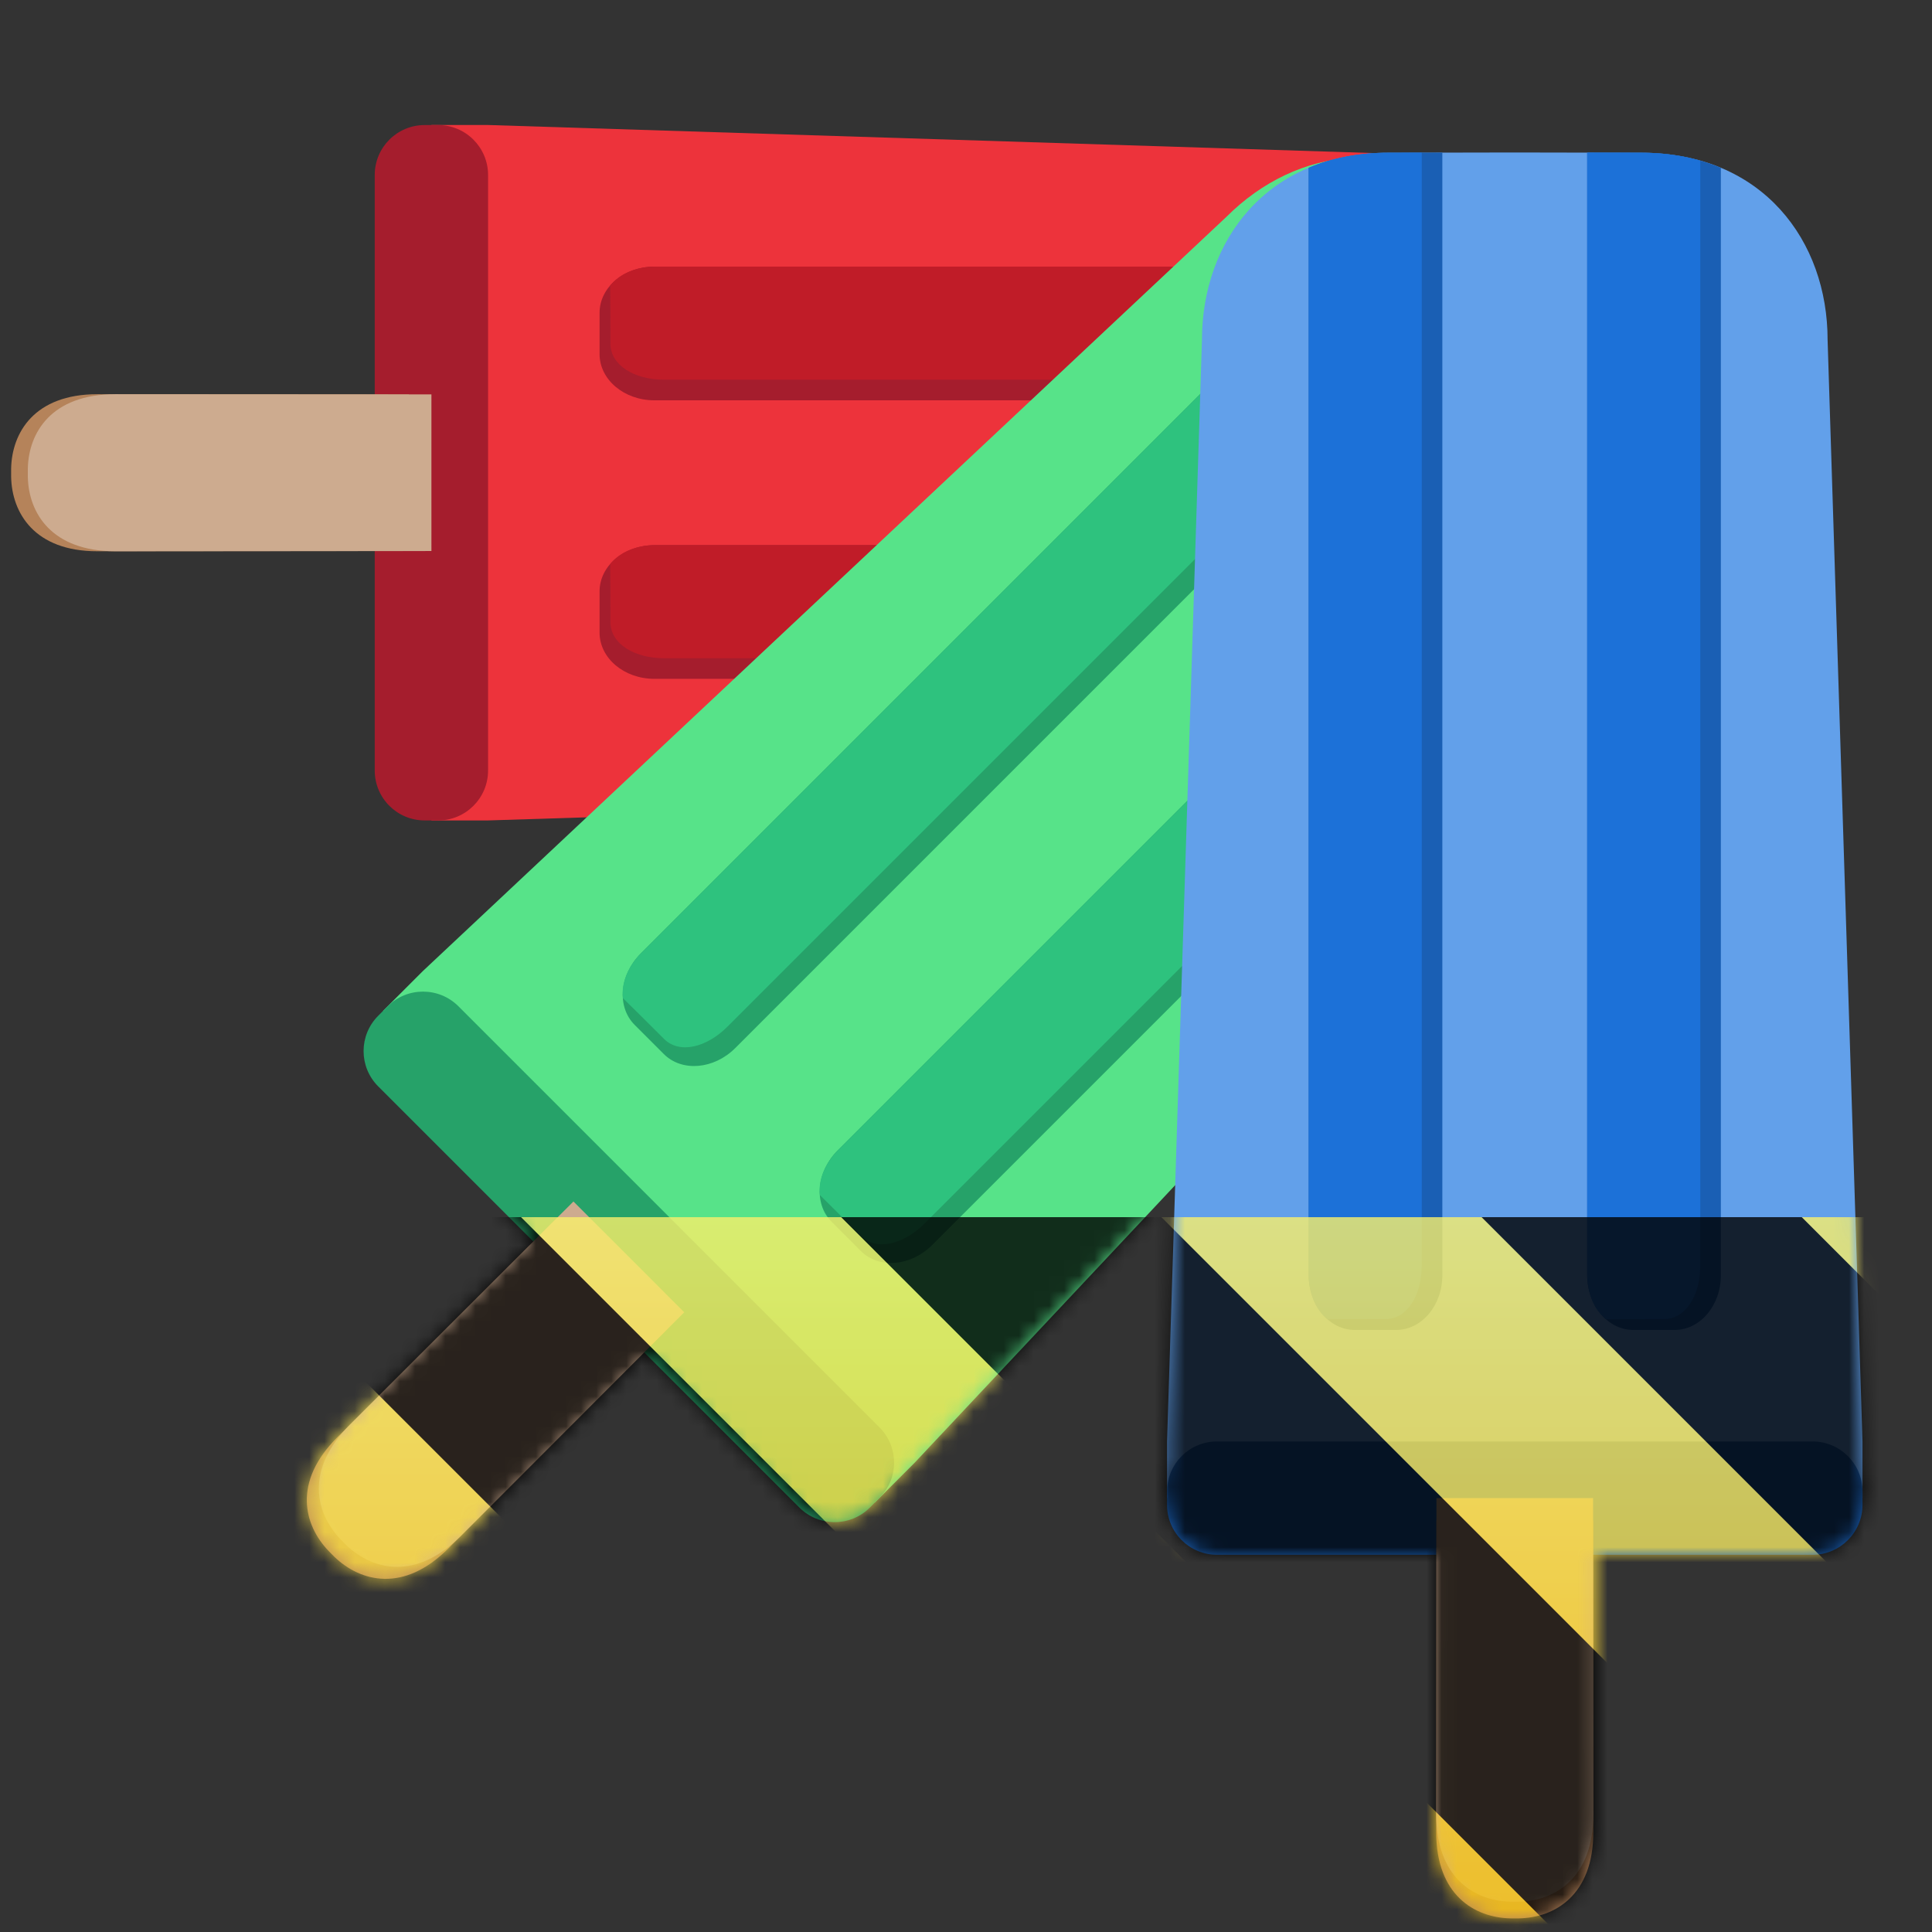 <?xml version="1.0" encoding="UTF-8"?>
<svg height="128px" viewBox="0 0 128 128" width="128px" xmlns="http://www.w3.org/2000/svg" xmlns:xlink="http://www.w3.org/1999/xlink">
    <rect x="0" y="0" width="128" height="128" fill="#333333" stroke="none"/>
    <clipPath id="a">
        <rect height="128" width="128"/>
    </clipPath>
    <clipPath id="b">
        <rect height="128" width="128"/>
    </clipPath>
    <filter id="c" height="100%" width="100%" x="0%" y="0%">
        <feColorMatrix in="SourceGraphic" type="matrix" values="0 0 0 0 1 0 0 0 0 1 0 0 0 0 1 0 0 0 1 0"/>
    </filter>
    <mask id="d">
        <g clip-path="url(#b)" filter="url(#c)">
            <g clip-path="url(#a)">
                <path d="m 117.734 31.32 l -0.016 -8.359 c 0 -8.102 -5.883 -12.367 -12.398 -12.367 l -72.984 -2.312 h -3.754 v 46.074 h 3.754 l 72.984 -2.309 c 6.516 0 12.398 -4.266 12.398 -12.367 z m 0 0" fill="#ed333b"/>
                <path d="m 32.336 11.594 v 39.453 c 0 1.828 -1.48 3.309 -3.309 3.309 h -0.891 c -1.828 0 -3.309 -1.48 -3.309 -3.309 v -39.453 c 0 -1.828 1.48 -3.309 3.309 -3.309 h 0.891 c 1.828 0 3.309 1.48 3.309 3.309 z m 0 0" fill="#a51d2d"/>
                <path d="m 117.727 26.523 l -0.008 -3.562 c 0 -2.004 -0.363 -3.77 -1 -5.297 h -73.367 c -2.004 0 -3.629 1.371 -3.629 3.062 v 2.734 c 0 1.691 1.625 3.062 3.629 3.062 z m 0 0" fill="#a51d2d"/>
                <path d="m 117.723 25.156 l -0.004 -2.195 c 0 -2.004 -0.363 -3.77 -1 -5.297 h -73.367 c -1.18 0.023 -2.27 0.434 -2.926 1.258 c 0.008 0.984 0.016 1.957 0.016 3.84 c 0 1.43 1.574 2.395 3.562 2.395 z m 0 0" fill="#c01c28"/>
                <path d="m 117.727 36.117 h -74.375 c -2.004 0 -3.629 1.371 -3.629 3.062 v 2.734 c 0 1.691 1.625 3.062 3.629 3.062 h 73.367 c 0.637 -1.527 1 -3.293 1 -5.297 z m 0 0" fill="#a51d2d"/>
                <path d="m 117.727 36.117 h -74.375 c -1.18 0.023 -2.27 0.434 -2.926 1.258 c 0.008 0.984 0.016 1.957 0.016 3.84 c 0 1.43 1.574 2.395 3.562 2.395 h 73.184 c 0.34 -1.191 0.531 -2.496 0.531 -3.93 z m 0 0" fill="#c01c28"/>
                <path d="m 27.086 31.32 h -26.348 v -0.281 c 0.051 -2.371 1.531 -4.922 5.715 -4.922 l 20.633 0.012 z m 0 0 h -26.348 v 0.281 c 0.051 2.371 1.531 4.922 5.715 4.922 l 20.633 -0.016 z m 0 0" fill="#b5835a"/>
                <path d="m 28.582 31.32 h -26.738 v -0.281 c 0.051 -2.371 1.555 -4.922 5.801 -4.922 l 20.938 0.012 z m 0 0 h -26.738 v 0.281 c 0.051 2.371 1.555 4.922 5.801 4.922 l 20.938 -0.016 z m 0 0" fill="#cdab8f"/>
                <path d="m 104.703 20.23 l -5.922 -5.902 c -5.73 -5.727 -12.902 -4.582 -17.512 0.023 l -53.242 49.973 l -2.656 2.656 l 32.582 32.578 l 2.652 -2.656 l 49.973 -53.238 c 4.609 -4.609 5.754 -11.785 0.027 -17.512 z m 0 0" fill="#57e389"/>
                <path d="m 30.367 66.664 l 27.898 27.898 c 1.293 1.293 1.293 3.391 0 4.68 l -0.629 0.633 c -1.293 1.293 -3.387 1.293 -4.68 0 l -27.898 -27.898 c -1.293 -1.293 -1.293 -3.387 0 -4.68 l 0.629 -0.633 c 1.293 -1.289 3.387 -1.289 4.68 0 z m 0 0" fill="#26a269"/>
                <path d="m 101.305 16.844 l -2.523 -2.516 c -1.418 -1.414 -2.922 -2.406 -4.453 -3.035 l -51.879 51.879 c -1.418 1.418 -1.598 3.535 -0.402 4.73 l 1.934 1.934 c 1.195 1.195 3.316 1.016 4.73 -0.398 z m 0 0" fill="#26a269"/>
                <path d="m 100.336 15.879 l -1.555 -1.551 c -1.418 -1.414 -2.922 -2.406 -4.453 -3.035 l -51.879 51.879 c -0.816 0.848 -1.297 1.906 -1.18 2.957 c 0.703 0.691 1.395 1.371 2.727 2.703 c 1.012 1.012 2.809 0.582 4.211 -0.824 z m 0 0" fill="#2ec27e"/>
                <path d="m 108.09 23.629 l -52.594 52.59 c -1.414 1.418 -1.594 3.535 -0.398 4.73 l 1.934 1.934 c 1.195 1.199 3.312 1.02 4.73 -0.398 l 51.879 -51.879 c -0.629 -1.531 -1.621 -3.035 -3.035 -4.453 z m 0 0" fill="#26a269"/>
                <path d="m 108.09 23.629 l -52.379 52.379 l -0.215 0.211 c -0.812 0.852 -1.297 1.91 -1.176 2.957 c 0.699 0.695 1.395 1.375 2.727 2.707 c 1.008 1.012 2.805 0.578 4.211 -0.824 l 51.75 -51.75 c -0.602 -1.082 -1.391 -2.145 -2.402 -3.156 z m 0 0" fill="#2ec27e"/>
                <path d="m 40.605 84.328 l -18.633 18.633 l -0.199 -0.203 c -1.641 -1.711 -2.398 -4.562 0.562 -7.52 l 14.598 -14.582 z m 0 0 l -18.633 18.633 l 0.199 0.199 c 1.715 1.637 4.566 2.395 7.523 -0.562 l 14.578 -14.602 z m 0 0" fill="#b5835a"/>
                <path d="m 41.664 83.27 l -18.91 18.91 l -0.199 -0.203 c -1.637 -1.711 -2.379 -4.578 0.621 -7.582 l 14.816 -14.793 z m 0 0 l -18.91 18.91 l 0.199 0.199 c 1.715 1.637 4.582 2.379 7.582 -0.625 l 14.797 -14.812 z m 0 0" fill="#cdab8f"/>
                <path d="m 100.359 10.102 l -8.363 0.016 c -8.098 0 -12.363 5.879 -12.363 12.398 l -2.312 72.98 v 3.758 h 46.074 v -3.758 l -2.312 -72.98 c 0 -6.52 -4.262 -12.398 -12.363 -12.398 z m 0 0" fill="#62a0ea"/>
                <path d="m 80.629 95.5 h 39.457 c 1.824 0 3.309 1.48 3.309 3.309 v 0.891 c 0 1.828 -1.484 3.309 -3.309 3.309 h -39.457 c -1.828 0 -3.309 -1.48 -3.309 -3.309 v -0.891 c 0 -1.828 1.48 -3.309 3.309 -3.309 z m 0 0" fill="#1a5fb4"/>
                <path d="m 95.559 10.109 l -3.562 0.008 c -2 0 -3.766 0.359 -5.293 1 v 73.367 c 0 2.004 1.367 3.629 3.059 3.629 h 2.734 c 1.691 0 3.066 -1.625 3.062 -3.629 z m 0 0" fill="#1a5fb4"/>
                <path d="m 94.195 10.113 l -2.199 0.004 c -2 0 -3.766 0.359 -5.293 1 v 73.367 c 0.023 1.176 0.43 2.266 1.254 2.926 c 0.988 -0.008 1.957 -0.016 3.84 -0.016 c 1.434 0 2.398 -1.574 2.398 -3.562 z m 0 0" fill="#1c71d8"/>
                <path d="m 105.156 10.109 v 74.375 c 0 2.004 1.367 3.629 3.059 3.629 h 2.734 c 1.691 0 3.066 -1.625 3.062 -3.629 v -73.367 c -1.523 -0.641 -3.293 -1 -5.293 -1 z m 0 0" fill="#1a5fb4"/>
                <path d="m 105.156 10.109 v 74.375 c 0.023 1.176 0.43 2.266 1.254 2.926 c 0.988 -0.008 1.957 -0.016 3.844 -0.016 c 1.43 0 2.395 -1.574 2.395 -3.562 v -73.184 c -1.191 -0.34 -2.496 -0.531 -3.93 -0.531 z m 0 0" fill="#1c71d8"/>
                <path d="m 100.355 100.746 v 26.352 h -0.281 c -2.371 -0.051 -4.922 -1.531 -4.922 -5.719 l 0.016 -20.633 z m 0 0 v 26.352 h 0.285 c 2.371 -0.051 4.922 -1.531 4.922 -5.719 l -0.016 -20.633 z m 0 0" fill="#b5835a"/>
                <path d="m 100.355 99.254 v 26.738 h -0.281 c -2.371 -0.055 -4.922 -1.555 -4.922 -5.801 l 0.016 -20.938 z m 0 0 v 26.738 h 0.285 c 2.371 -0.055 4.922 -1.555 4.922 -5.801 l -0.016 -20.938 z m 0 0" fill="#cdab8f"/>
            </g>
        </g>
    </mask>
    <mask id="e">
        <g filter="url(#c)">
            <rect fill-opacity="0.8" height="128" width="128"/>
        </g>
    </mask>
    <linearGradient id="f" gradientTransform="matrix(0 0.37 -0.985 0 295.385 -30.36)" gradientUnits="userSpaceOnUse" x1="300" x2="428" y1="235" y2="235">
        <stop offset="0" stop-color="#f9f06b"/>
        <stop offset="1" stop-color="#f5c211"/>
    </linearGradient>
    <clipPath id="g">
        <rect height="128" width="128"/>
    </clipPath>
    <clipPath id="h">
        <rect height="128" width="128"/>
    </clipPath>
    <path d="m 117.734 31.32 l -0.016 -8.359 c 0 -8.102 -5.883 -12.367 -12.398 -12.367 l -72.984 -2.312 h -3.754 v 46.074 h 3.754 l 72.984 -2.309 c 6.516 0 12.398 -4.266 12.398 -12.367 z m 0 0" fill="#ed333b"/>
    <path d="m 32.336 11.594 v 39.453 c 0 1.828 -1.48 3.309 -3.309 3.309 h -0.891 c -1.828 0 -3.309 -1.48 -3.309 -3.309 v -39.453 c 0 -1.828 1.48 -3.309 3.309 -3.309 h 0.891 c 1.828 0 3.309 1.48 3.309 3.309 z m 0 0" fill="#a51d2d"/>
    <path d="m 117.727 26.523 l -0.008 -3.562 c 0 -2.004 -0.363 -3.77 -1 -5.297 h -73.367 c -2.004 0 -3.629 1.371 -3.629 3.062 v 2.734 c 0 1.691 1.625 3.062 3.629 3.062 z m 0 0" fill="#a51d2d"/>
    <path d="m 117.723 25.156 l -0.004 -2.195 c 0 -2.004 -0.363 -3.77 -1 -5.297 h -73.367 c -1.18 0.023 -2.27 0.434 -2.926 1.258 c 0.008 0.984 0.016 1.957 0.016 3.84 c 0 1.43 1.574 2.395 3.562 2.395 z m 0 0" fill="#c01c28"/>
    <path d="m 117.727 36.117 h -74.375 c -2.004 0 -3.629 1.371 -3.629 3.062 v 2.734 c 0 1.691 1.625 3.062 3.629 3.062 h 73.367 c 0.637 -1.527 1 -3.293 1 -5.297 z m 0 0" fill="#a51d2d"/>
    <path d="m 117.727 36.117 h -74.375 c -1.18 0.023 -2.27 0.434 -2.926 1.258 c 0.008 0.984 0.016 1.957 0.016 3.84 c 0 1.43 1.574 2.395 3.562 2.395 h 73.184 c 0.34 -1.191 0.531 -2.496 0.531 -3.93 z m 0 0" fill="#c01c28"/>
    <path d="m 27.086 31.32 h -26.348 v -0.281 c 0.051 -2.371 1.531 -4.922 5.715 -4.922 l 20.633 0.012 z m 0 0 h -26.348 v 0.281 c 0.051 2.371 1.531 4.922 5.715 4.922 l 20.633 -0.016 z m 0 0" fill="#b5835a"/>
    <path d="m 28.582 31.32 h -26.738 v -0.281 c 0.051 -2.371 1.555 -4.922 5.801 -4.922 l 20.938 0.012 z m 0 0 h -26.738 v 0.281 c 0.051 2.371 1.555 4.922 5.801 4.922 l 20.938 -0.016 z m 0 0" fill="#cdab8f"/>
    <path d="m 104.703 20.23 l -5.922 -5.902 c -5.73 -5.727 -12.902 -4.582 -17.512 0.023 l -53.242 49.973 l -2.656 2.656 l 32.582 32.578 l 2.652 -2.656 l 49.973 -53.238 c 4.609 -4.609 5.754 -11.785 0.027 -17.512 z m 0 0" fill="#57e389"/>
    <path d="m 30.367 66.664 l 27.898 27.898 c 1.293 1.293 1.293 3.391 0 4.68 l -0.629 0.633 c -1.293 1.293 -3.387 1.293 -4.68 0 l -27.898 -27.898 c -1.293 -1.293 -1.293 -3.387 0 -4.68 l 0.629 -0.633 c 1.293 -1.289 3.387 -1.289 4.68 0 z m 0 0" fill="#26a269"/>
    <path d="m 101.305 16.844 l -2.523 -2.516 c -1.418 -1.414 -2.922 -2.406 -4.453 -3.035 l -51.879 51.879 c -1.418 1.418 -1.598 3.535 -0.402 4.73 l 1.934 1.934 c 1.195 1.195 3.316 1.016 4.73 -0.398 z m 0 0" fill="#26a269"/>
    <path d="m 100.336 15.879 l -1.555 -1.551 c -1.418 -1.414 -2.922 -2.406 -4.453 -3.035 l -51.879 51.879 c -0.816 0.848 -1.297 1.906 -1.18 2.957 c 0.703 0.691 1.395 1.371 2.727 2.703 c 1.012 1.012 2.809 0.582 4.211 -0.824 z m 0 0" fill="#2ec27e"/>
    <path d="m 108.09 23.629 l -52.594 52.59 c -1.414 1.418 -1.594 3.535 -0.398 4.73 l 1.934 1.934 c 1.195 1.199 3.312 1.02 4.73 -0.398 l 51.879 -51.879 c -0.629 -1.531 -1.621 -3.035 -3.035 -4.453 z m 0 0" fill="#26a269"/>
    <path d="m 108.09 23.629 l -52.379 52.379 l -0.215 0.211 c -0.812 0.852 -1.297 1.91 -1.176 2.957 c 0.699 0.695 1.395 1.375 2.727 2.707 c 1.008 1.012 2.805 0.578 4.211 -0.824 l 51.75 -51.75 c -0.602 -1.082 -1.391 -2.145 -2.402 -3.156 z m 0 0" fill="#2ec27e"/>
    <path d="m 40.605 84.328 l -18.633 18.633 l -0.199 -0.203 c -1.641 -1.711 -2.398 -4.562 0.562 -7.52 l 14.598 -14.582 z m 0 0 l -18.633 18.633 l 0.199 0.199 c 1.715 1.637 4.566 2.395 7.523 -0.562 l 14.578 -14.602 z m 0 0" fill="#b5835a"/>
    <path d="m 41.664 83.27 l -18.91 18.91 l -0.199 -0.203 c -1.637 -1.711 -2.379 -4.578 0.621 -7.582 l 14.816 -14.793 z m 0 0 l -18.91 18.91 l 0.199 0.199 c 1.715 1.637 4.582 2.379 7.582 -0.625 l 14.797 -14.812 z m 0 0" fill="#cdab8f"/>
    <path d="m 100.359 10.102 l -8.363 0.016 c -8.098 0 -12.363 5.879 -12.363 12.398 l -2.312 72.98 v 3.758 h 46.074 v -3.758 l -2.312 -72.98 c 0 -6.52 -4.262 -12.398 -12.363 -12.398 z m 0 0" fill="#62a0ea"/>
    <path d="m 80.629 95.5 h 39.457 c 1.824 0 3.309 1.48 3.309 3.309 v 0.891 c 0 1.828 -1.484 3.309 -3.309 3.309 h -39.457 c -1.828 0 -3.309 -1.48 -3.309 -3.309 v -0.891 c 0 -1.828 1.48 -3.309 3.309 -3.309 z m 0 0" fill="#1a5fb4"/>
    <path d="m 95.559 10.109 l -3.562 0.008 c -2 0 -3.766 0.359 -5.293 1 v 73.367 c 0 2.004 1.367 3.629 3.059 3.629 h 2.734 c 1.691 0 3.066 -1.625 3.062 -3.629 z m 0 0" fill="#1a5fb4"/>
    <path d="m 94.195 10.113 l -2.199 0.004 c -2 0 -3.766 0.359 -5.293 1 v 73.367 c 0.023 1.176 0.43 2.266 1.254 2.926 c 0.988 -0.008 1.957 -0.016 3.84 -0.016 c 1.434 0 2.398 -1.574 2.398 -3.562 z m 0 0" fill="#1c71d8"/>
    <path d="m 105.156 10.109 v 74.375 c 0 2.004 1.367 3.629 3.059 3.629 h 2.734 c 1.691 0 3.066 -1.625 3.062 -3.629 v -73.367 c -1.523 -0.641 -3.293 -1 -5.293 -1 z m 0 0" fill="#1a5fb4"/>
    <path d="m 105.156 10.109 v 74.375 c 0.023 1.176 0.43 2.266 1.254 2.926 c 0.988 -0.008 1.957 -0.016 3.844 -0.016 c 1.43 0 2.395 -1.574 2.395 -3.562 v -73.184 c -1.191 -0.34 -2.496 -0.531 -3.93 -0.531 z m 0 0" fill="#1c71d8"/>
    <path d="m 100.355 100.746 v 26.352 h -0.281 c -2.371 -0.051 -4.922 -1.531 -4.922 -5.719 l 0.016 -20.633 z m 0 0 v 26.352 h 0.285 c 2.371 -0.051 4.922 -1.531 4.922 -5.719 l -0.016 -20.633 z m 0 0" fill="#b5835a"/>
    <path d="m 100.355 99.254 v 26.738 h -0.281 c -2.371 -0.055 -4.922 -1.555 -4.922 -5.801 l 0.016 -20.938 z m 0 0 v 26.738 h 0.285 c 2.371 -0.055 4.922 -1.555 4.922 -5.801 l -0.016 -20.938 z m 0 0" fill="#cdab8f"/>
    <g clip-path="url(#h)" mask="url(#d)">
        <g clip-path="url(#g)" mask="url(#e)">
            <path d="m 128 80.641 v 47.359 h -128 v -47.359 z m 0 0" fill="url(#f)"/>
            <path d="m 13.309 80.641 l 47.355 47.359 h 21.215 l -47.359 -47.359 z m 42.422 0 l 47.363 47.359 h 21.215 l -47.363 -47.359 z m 42.43 0 l 29.84 29.84 v -21.211 l -8.629 -8.629 z m -98.16 7.906 v 21.215 l 18.238 18.238 h 21.215 z m 0 0"/>
        </g>
    </g>
</svg>
